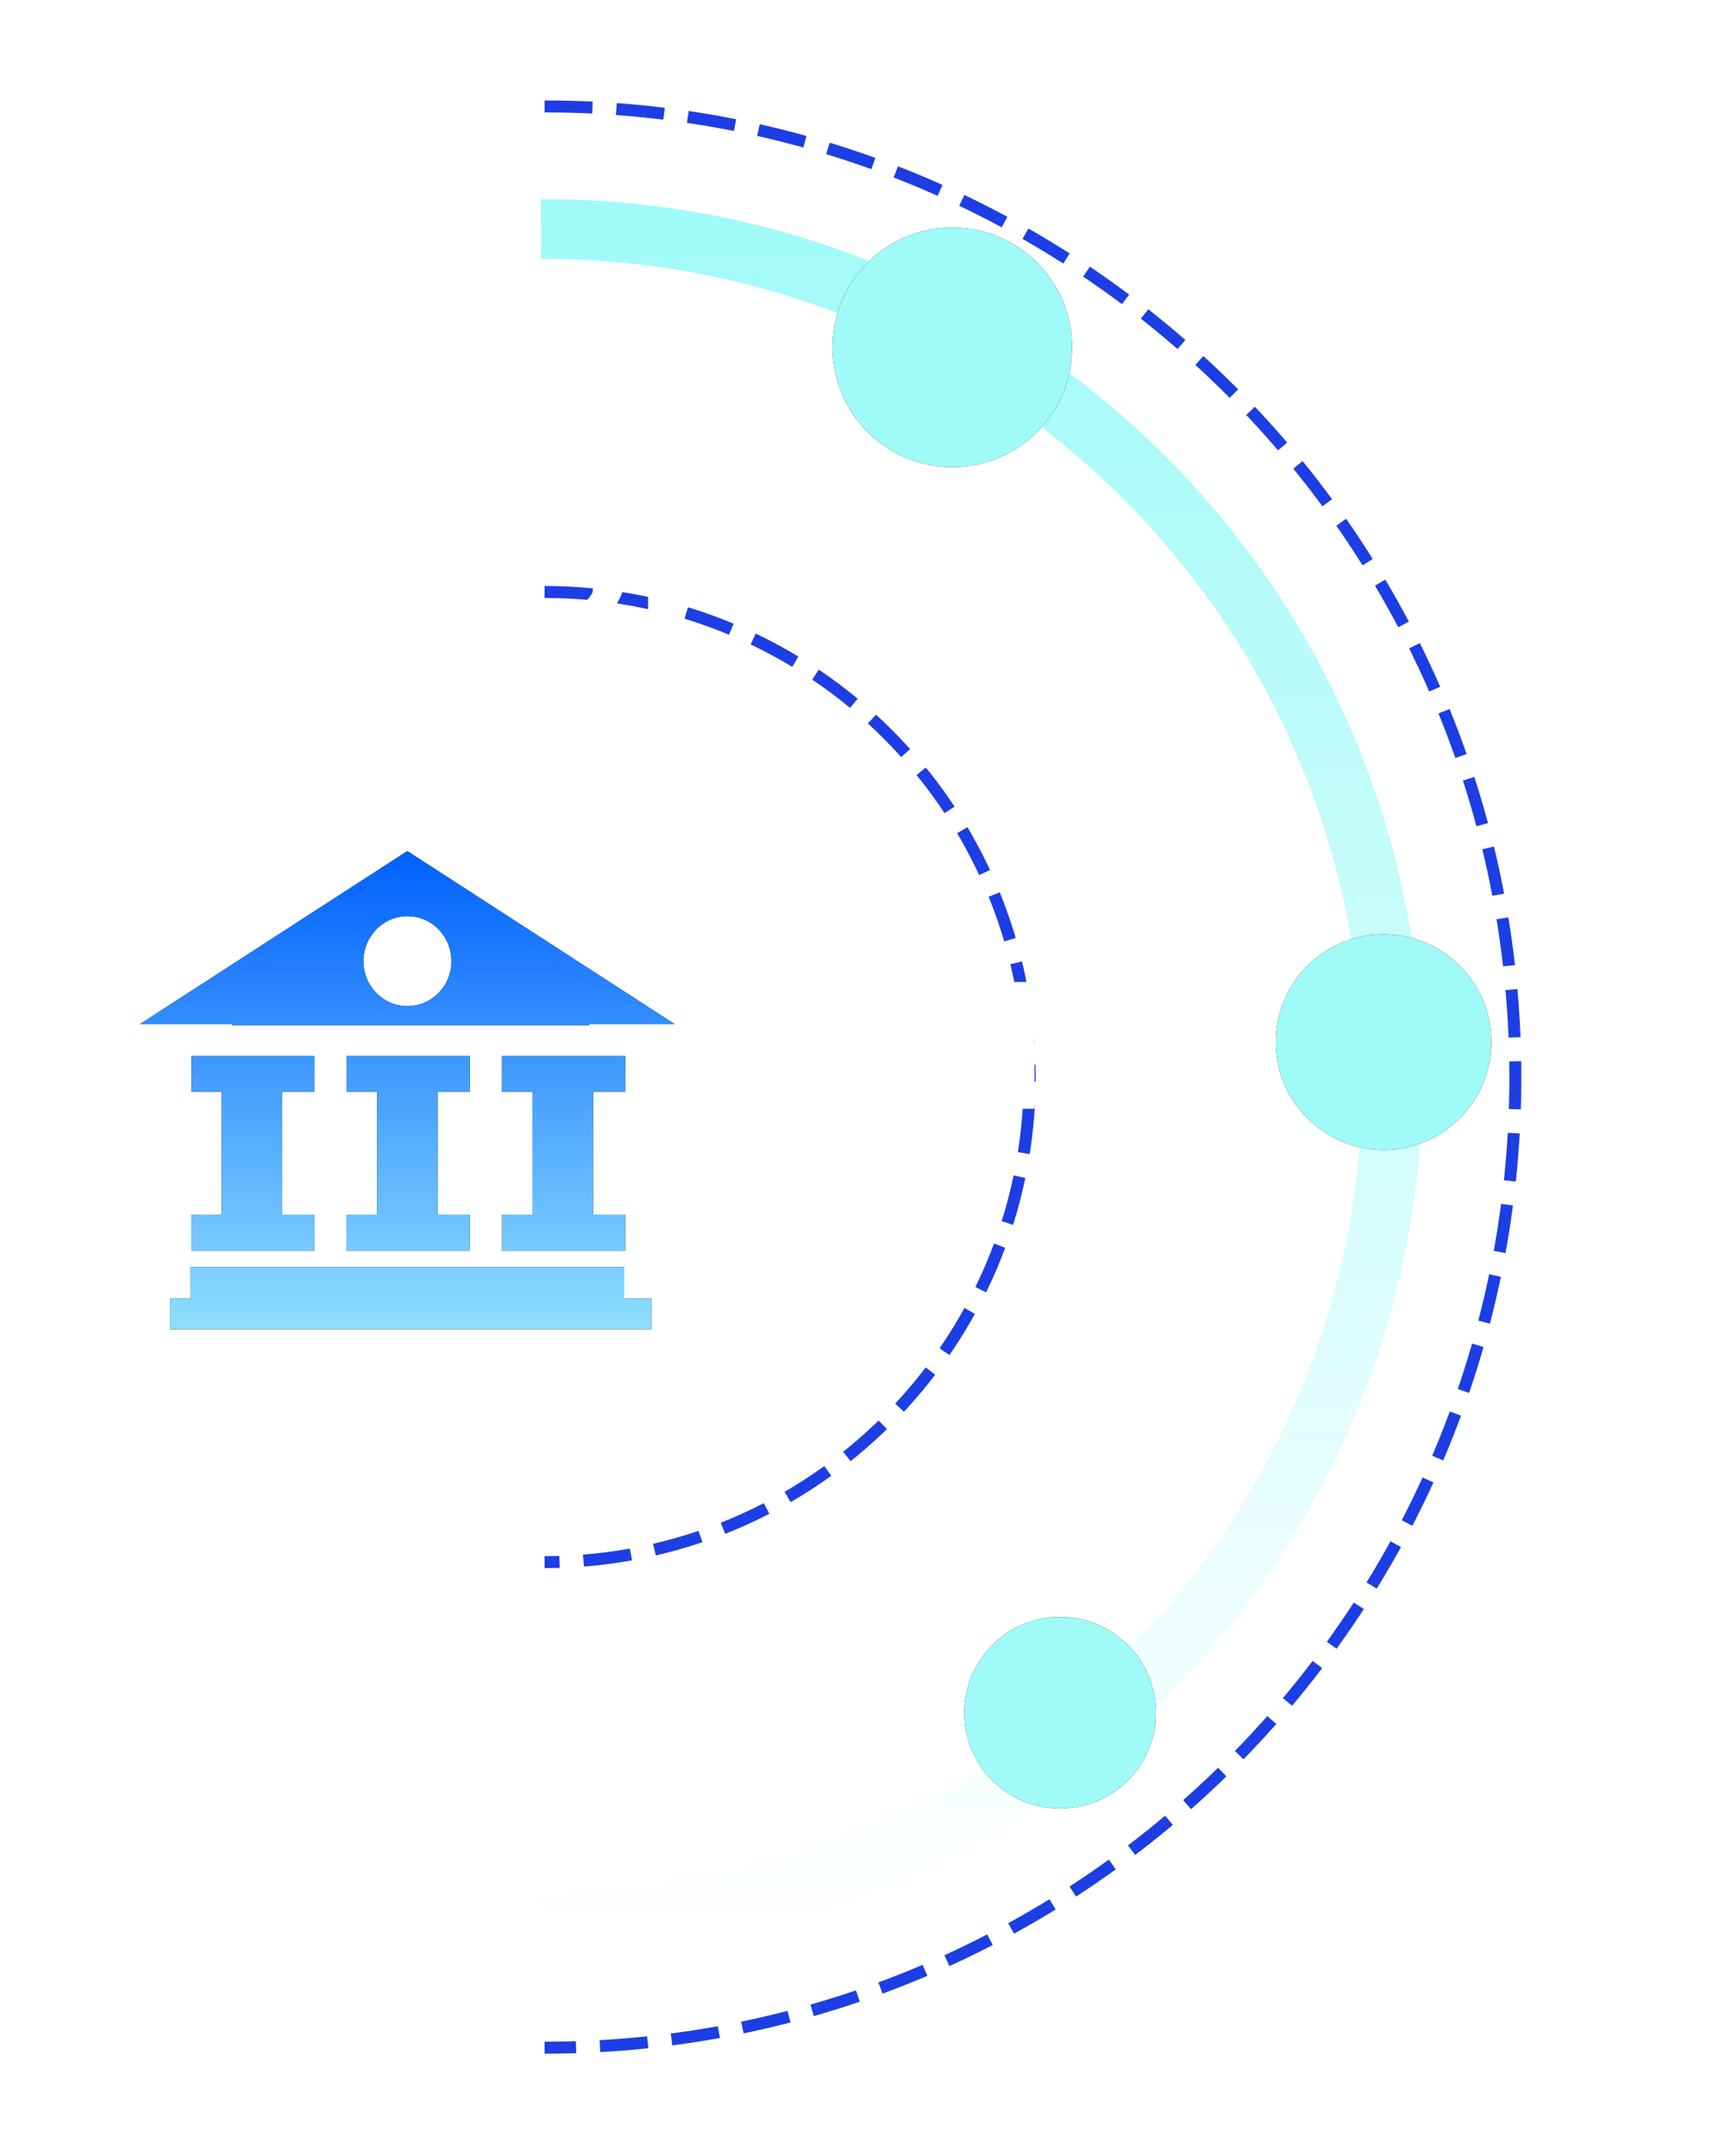 <?xml version="1.0" encoding="UTF-8"?>
<svg width="143px" height="180px" viewBox="0 0 143 180" version="1.1" xmlns="http://www.w3.org/2000/svg" xmlns:xlink="http://www.w3.org/1999/xlink">
    <title>ckpmje_tu</title>
    <defs>
        <linearGradient x1="50%" y1="0%" x2="50%" y2="100%" id="linearGradient-1">
            <stop stop-color="#A0FAF8" offset="0%"></stop>
            <stop stop-color="#A0FAF8" stop-opacity="0" offset="100%"></stop>
        </linearGradient>
        <path d="M79.5,19 C85.023,19 89.5,23.477 89.5,29 C89.5,34.523 85.023,39 79.5,39 C73.977,39 69.5,34.523 69.5,29 C69.5,23.477 73.977,19 79.5,19 Z" id="path-2"></path>
        <filter x="-135.0%" y="-135.0%" width="370.0%" height="370.0%" filterUnits="objectBoundingBox" id="filter-3">
            <feMorphology radius="1" operator="dilate" in="SourceAlpha" result="shadowSpreadOuter1"></feMorphology>
            <feOffset dx="0" dy="0" in="shadowSpreadOuter1" result="shadowOffsetOuter1"></feOffset>
            <feGaussianBlur stdDeviation="8" in="shadowOffsetOuter1" result="shadowBlurOuter1"></feGaussianBlur>
            <feColorMatrix values="0 0 0 0 0.592   0 0 0 0 0.98   0 0 0 0 0.961  0 0 0 1 0" type="matrix" in="shadowBlurOuter1"></feColorMatrix>
        </filter>
        <path d="M115.5,78 C120.471,78 124.5,82.029 124.5,87 C124.5,91.971 120.471,96 115.5,96 C110.529,96 106.5,91.971 106.5,87 C106.5,82.029 110.529,78 115.5,78 Z" id="path-4"></path>
        <filter x="-150.0%" y="-150.0%" width="400.0%" height="400.0%" filterUnits="objectBoundingBox" id="filter-5">
            <feMorphology radius="1" operator="dilate" in="SourceAlpha" result="shadowSpreadOuter1"></feMorphology>
            <feOffset dx="0" dy="0" in="shadowSpreadOuter1" result="shadowOffsetOuter1"></feOffset>
            <feGaussianBlur stdDeviation="8" in="shadowOffsetOuter1" result="shadowBlurOuter1"></feGaussianBlur>
            <feColorMatrix values="0 0 0 0 0.592   0 0 0 0 0.98   0 0 0 0 0.961  0 0 0 1 0" type="matrix" in="shadowBlurOuter1"></feColorMatrix>
        </filter>
        <path d="M88.5,135 C92.918,135 96.5,138.582 96.5,143 C96.5,147.418 92.918,151 88.5,151 C84.082,151 80.5,147.418 80.5,143 C80.5,138.582 84.082,135 88.5,135 Z" id="path-6"></path>
        <filter x="-168.8%" y="-168.8%" width="437.5%" height="437.5%" filterUnits="objectBoundingBox" id="filter-7">
            <feMorphology radius="1" operator="dilate" in="SourceAlpha" result="shadowSpreadOuter1"></feMorphology>
            <feOffset dx="0" dy="0" in="shadowSpreadOuter1" result="shadowOffsetOuter1"></feOffset>
            <feGaussianBlur stdDeviation="8" in="shadowOffsetOuter1" result="shadowBlurOuter1"></feGaussianBlur>
            <feColorMatrix values="0 0 0 0 0.592   0 0 0 0 0.98   0 0 0 0 0.961  0 0 0 1 0" type="matrix" in="shadowBlurOuter1"></feColorMatrix>
        </filter>
        <linearGradient x1="0%" y1="0%" x2="0%" y2="100%" id="linearGradient-8">
            <stop stop-color="#0060FF" offset="0%"></stop>
            <stop stop-color="#8FDFFE" offset="100%"></stop>
        </linearGradient>
        <path d="M28.933,101.411 L28.933,104.418 L39.22,104.418 L39.22,101.411 L36.537,101.411 L36.537,91.151 L39.22,91.151 L39.22,88.144 L28.933,88.144 L28.933,91.151 L31.475,91.151 L31.475,101.411 L28.933,101.411 Z M15.961,101.411 L15.961,104.418 L26.248,104.418 L26.248,101.411 L23.567,101.411 L23.567,91.151 L26.248,91.151 L26.248,88.144 L15.961,88.144 L15.961,91.151 L18.503,91.151 L18.503,101.411 L15.961,101.411 Z M52.108,105.78 L15.894,105.78 L15.894,108.421 L14.193,108.421 L14.193,110.991 L54.375,110.991 L54.375,108.421 L52.108,108.421 L52.108,105.78 Z M56.336,85.513 L34.002,71.058 L11.664,85.513 L14.193,85.513 L14.193,85.491 L19.379,85.491 L19.379,85.596 L49.192,85.596 L49.192,85.491 L54.378,85.491 L54.378,85.513 L56.336,85.513 Z M34.015,84.005 C31.982,84.005 30.34,82.323 30.34,80.25 C30.34,78.177 31.982,76.493 34.015,76.493 C36.042,76.493 37.684,78.177 37.684,80.25 C37.684,82.323 36.042,84.005 34.015,84.005 Z M41.908,101.411 L41.908,104.418 L52.194,104.418 L52.194,101.411 L49.511,101.411 L49.511,91.151 L52.194,91.151 L52.194,88.144 L41.908,88.144 L41.908,91.151 L44.445,91.151 L44.445,101.411 L41.908,101.411 Z" id="path-9"></path>
        <filter x="-33.6%" y="-37.6%" width="167.2%" height="175.1%" filterUnits="objectBoundingBox" id="filter-10">
            <feOffset dx="0" dy="0" in="SourceAlpha" result="shadowOffsetOuter1"></feOffset>
            <feGaussianBlur stdDeviation="5" in="shadowOffsetOuter1" result="shadowBlurOuter1"></feGaussianBlur>
            <feColorMatrix values="0 0 0 0 0.341   0 0 0 0 0.49   0 0 0 0 0.925  0 0 0 0.5 0" type="matrix" in="shadowBlurOuter1"></feColorMatrix>
        </filter>
    </defs>
    <g id="页面-1" stroke="none" stroke-width="1" fill="none" fill-rule="evenodd">
        <g id="ckpmje_tu">
            <path d="M45.46,8.886 C90.217,8.886 126.5,45.168 126.5,89.926 C126.5,134.683 90.217,170.966 45.46,170.966" id="路径" stroke="#1C3EE4" stroke-dasharray="4,2"></path>
            <path d="M45.46,16.631 C85.939,16.631 118.755,49.446 118.755,89.926 C118.755,130.405 85.939,163.22 45.46,163.22 L45.164,163.218 L45.164,158.219 C45.263,158.22 45.361,158.22 45.46,158.22 C83.178,158.22 113.755,127.643 113.755,89.926 C113.755,52.208 83.178,21.631 45.46,21.631 L45.164,21.633 L45.164,16.632 C45.263,16.631 45.361,16.631 45.46,16.631 Z" id="形状结合" fill="url(#linearGradient-1)" fill-rule="nonzero"></path>
            <path d="M45.46,49.425 C67.828,49.425 85.96,67.558 85.96,89.926 C85.96,112.293 67.828,130.426 45.46,130.426" id="路径" stroke="#1C3EE4" stroke-dasharray="4,2"></path>
            <g id="路径">
                <use fill="black" fill-opacity="1" filter="url(#filter-3)" xlink:href="#path-2"></use>
                <use fill="#A0FAF8" fill-rule="evenodd" xlink:href="#path-2"></use>
            </g>
            <g id="路径">
                <use fill="black" fill-opacity="1" filter="url(#filter-5)" xlink:href="#path-4"></use>
                <use fill="#A0FAF8" fill-rule="evenodd" xlink:href="#path-4"></use>
            </g>
            <g id="路径">
                <use fill="black" fill-opacity="1" filter="url(#filter-7)" xlink:href="#path-6"></use>
                <use fill="#A0FAF8" fill-rule="evenodd" xlink:href="#path-6"></use>
            </g>
            <g id="形状" fill-rule="nonzero">
                <use fill="black" fill-opacity="1" filter="url(#filter-10)" xlink:href="#path-9"></use>
                <use fill="url(#linearGradient-8)" xlink:href="#path-9"></use>
            </g>
            <path d="M63.336,52.577 L63.336,50.82 L65.544,50.82 L65.544,44.046 L63.274,44.558 L63.274,42.747 L67.752,41.803 L67.752,50.82 L69.946,50.82 L69.946,52.577 L63.336,52.577 Z M57.518,48.885 L56.356,48.885 L56.356,52.577 L54.1,52.577 L54.1,41.988 L57.744,41.988 C60.378,41.988 61.695,43.105 61.695,45.338 C61.695,46.422 61.297,47.292 60.502,47.945 C59.707,48.599 58.712,48.913 57.518,48.885 Z M57.354,43.738 L56.356,43.738 L56.356,47.156 L57.334,47.156 C58.66,47.156 59.323,46.579 59.323,45.426 C59.323,44.301 58.667,43.738 57.354,43.738 Z M47.1,52.761 C45.583,52.761 44.35,52.264 43.402,51.268 C42.454,50.272 41.98,48.99 41.98,47.422 C41.98,45.764 42.464,44.414 43.433,43.372 C44.401,42.331 45.681,41.81 47.271,41.81 C48.784,41.81 50.002,42.314 50.925,43.321 C51.848,44.328 52.309,45.622 52.309,47.204 C52.309,48.854 51.829,50.192 50.87,51.22 C49.911,52.248 48.654,52.761 47.1,52.761 Z M49.226,44.726 C48.748,44.085 48.073,43.765 47.203,43.765 C46.319,43.765 45.622,44.093 45.114,44.75 C44.606,45.406 44.352,46.256 44.352,47.299 C44.352,48.329 44.6,49.171 45.097,49.825 C45.594,50.479 46.275,50.806 47.141,50.806 C48.025,50.806 48.713,50.493 49.206,49.866 C49.698,49.24 49.944,48.398 49.944,47.34 C49.944,46.238 49.705,45.366 49.226,44.726 Z M38.172,52.577 L35.91,52.577 L35.91,43.834 L32.895,43.834 L32.895,41.988 L41.194,41.988 L41.194,43.834 L38.172,43.834 L38.172,52.577 Z" id="形状" fill="#FFFFFF"></path>
            <path d="M97.622,88.708 L95.414,90.697 L95.414,90.738 L99.782,90.738 L99.782,92.577 L92.878,92.577 L92.878,90.84 L95.92,87.922 C96.557,87.311 97.004,86.798 97.259,86.383 C97.515,85.969 97.642,85.538 97.642,85.091 C97.642,84.084 97.102,83.581 96.022,83.581 C95.115,83.581 94.238,83.945 93.39,84.674 L93.39,82.713 C94.297,82.111 95.327,81.81 96.48,81.81 C97.524,81.81 98.351,82.076 98.961,82.607 C99.572,83.138 99.878,83.872 99.878,84.811 C99.878,86.051 99.126,87.35 97.622,88.708 Z M87.518,88.885 L86.356,88.885 L86.356,92.577 L84.1,92.577 L84.1,81.988 L87.744,81.988 C90.378,81.988 91.695,83.105 91.695,85.338 C91.695,86.422 91.297,87.292 90.502,87.945 C89.707,88.599 88.712,88.913 87.518,88.885 Z M87.354,83.738 L86.356,83.738 L86.356,87.156 L87.334,87.156 C88.66,87.156 89.323,86.579 89.323,85.426 C89.323,84.301 88.667,83.738 87.354,83.738 Z M77.1,92.761 C75.583,92.761 74.35,92.264 73.402,91.268 C72.454,90.272 71.98,88.99 71.98,87.422 C71.98,85.764 72.464,84.414 73.433,83.372 C74.401,82.331 75.681,81.81 77.271,81.81 C78.784,81.81 80.002,82.314 80.925,83.321 C81.848,84.328 82.309,85.622 82.309,87.204 C82.309,88.854 81.829,90.192 80.87,91.22 C79.911,92.248 78.654,92.761 77.1,92.761 Z M79.226,84.726 C78.748,84.085 78.073,83.765 77.203,83.765 C76.319,83.765 75.622,84.093 75.114,84.75 C74.606,85.406 74.352,86.256 74.352,87.299 C74.352,88.329 74.6,89.171 75.097,89.825 C75.594,90.479 76.275,90.806 77.141,90.806 C78.025,90.806 78.713,90.493 79.206,89.866 C79.698,89.24 79.944,88.398 79.944,87.34 C79.944,86.238 79.705,85.366 79.226,84.726 Z M68.172,92.577 L65.91,92.577 L65.91,83.834 L62.895,83.834 L62.895,81.988 L71.194,81.988 L71.194,83.834 L68.172,83.834 L68.172,92.577 Z" id="形状" fill="#FFFFFF"></path>
            <path d="M70.403,139.04 L70.403,139.074 C71.141,139.156 71.731,139.426 72.173,139.884 C72.615,140.342 72.836,140.899 72.836,141.555 C72.836,142.563 72.468,143.349 71.732,143.914 C70.996,144.479 70.015,144.761 68.79,144.761 C67.7,144.761 66.823,144.581 66.158,144.221 L66.158,142.273 C66.864,142.802 67.689,143.066 68.632,143.066 C69.229,143.066 69.703,142.934 70.054,142.67 C70.405,142.405 70.581,142.029 70.581,141.542 C70.581,141.04 70.372,140.658 69.955,140.393 C69.538,140.129 68.954,139.997 68.202,139.997 L67.258,139.997 L67.258,138.295 L68.127,138.295 C69.548,138.295 70.259,137.816 70.259,136.859 C70.259,135.957 69.715,135.506 68.626,135.506 C67.915,135.506 67.224,135.738 66.554,136.203 L66.554,134.378 C67.283,133.999 68.142,133.81 69.131,133.81 C70.134,133.81 70.947,134.042 71.572,134.504 C72.196,134.967 72.508,135.608 72.508,136.428 C72.508,137.814 71.807,138.684 70.403,139.04 Z M60.518,140.885 L59.356,140.885 L59.356,144.577 L57.1,144.577 L57.1,133.988 L60.744,133.988 C63.378,133.988 64.695,135.105 64.695,137.338 C64.695,138.422 64.297,139.292 63.502,139.945 C62.707,140.599 61.712,140.913 60.518,140.885 Z M60.354,135.738 L59.356,135.738 L59.356,139.156 L60.334,139.156 C61.66,139.156 62.323,138.579 62.323,137.426 C62.323,136.301 61.667,135.738 60.354,135.738 Z M50.1,144.761 C48.583,144.761 47.35,144.264 46.402,143.268 C45.454,142.272 44.98,140.99 44.98,139.422 C44.98,137.764 45.464,136.414 46.433,135.372 C47.401,134.331 48.681,133.81 50.271,133.81 C51.784,133.81 53.002,134.314 53.925,135.321 C54.848,136.328 55.309,137.622 55.309,139.204 C55.309,140.854 54.829,142.192 53.87,143.22 C52.911,144.248 51.654,144.761 50.1,144.761 Z M52.226,136.726 C51.748,136.085 51.073,135.765 50.203,135.765 C49.319,135.765 48.622,136.093 48.114,136.75 C47.606,137.406 47.352,138.256 47.352,139.299 C47.352,140.329 47.6,141.171 48.097,141.825 C48.594,142.479 49.275,142.806 50.141,142.806 C51.025,142.806 51.713,142.493 52.206,141.866 C52.698,141.24 52.944,140.398 52.944,139.34 C52.944,138.238 52.705,137.366 52.226,136.726 Z M41.172,144.577 L38.91,144.577 L38.91,135.834 L35.895,135.834 L35.895,133.988 L44.194,133.988 L44.194,135.834 L41.172,135.834 L41.172,144.577 Z" id="形状" fill="#FFFFFF"></path>
        </g>
    </g>
</svg>